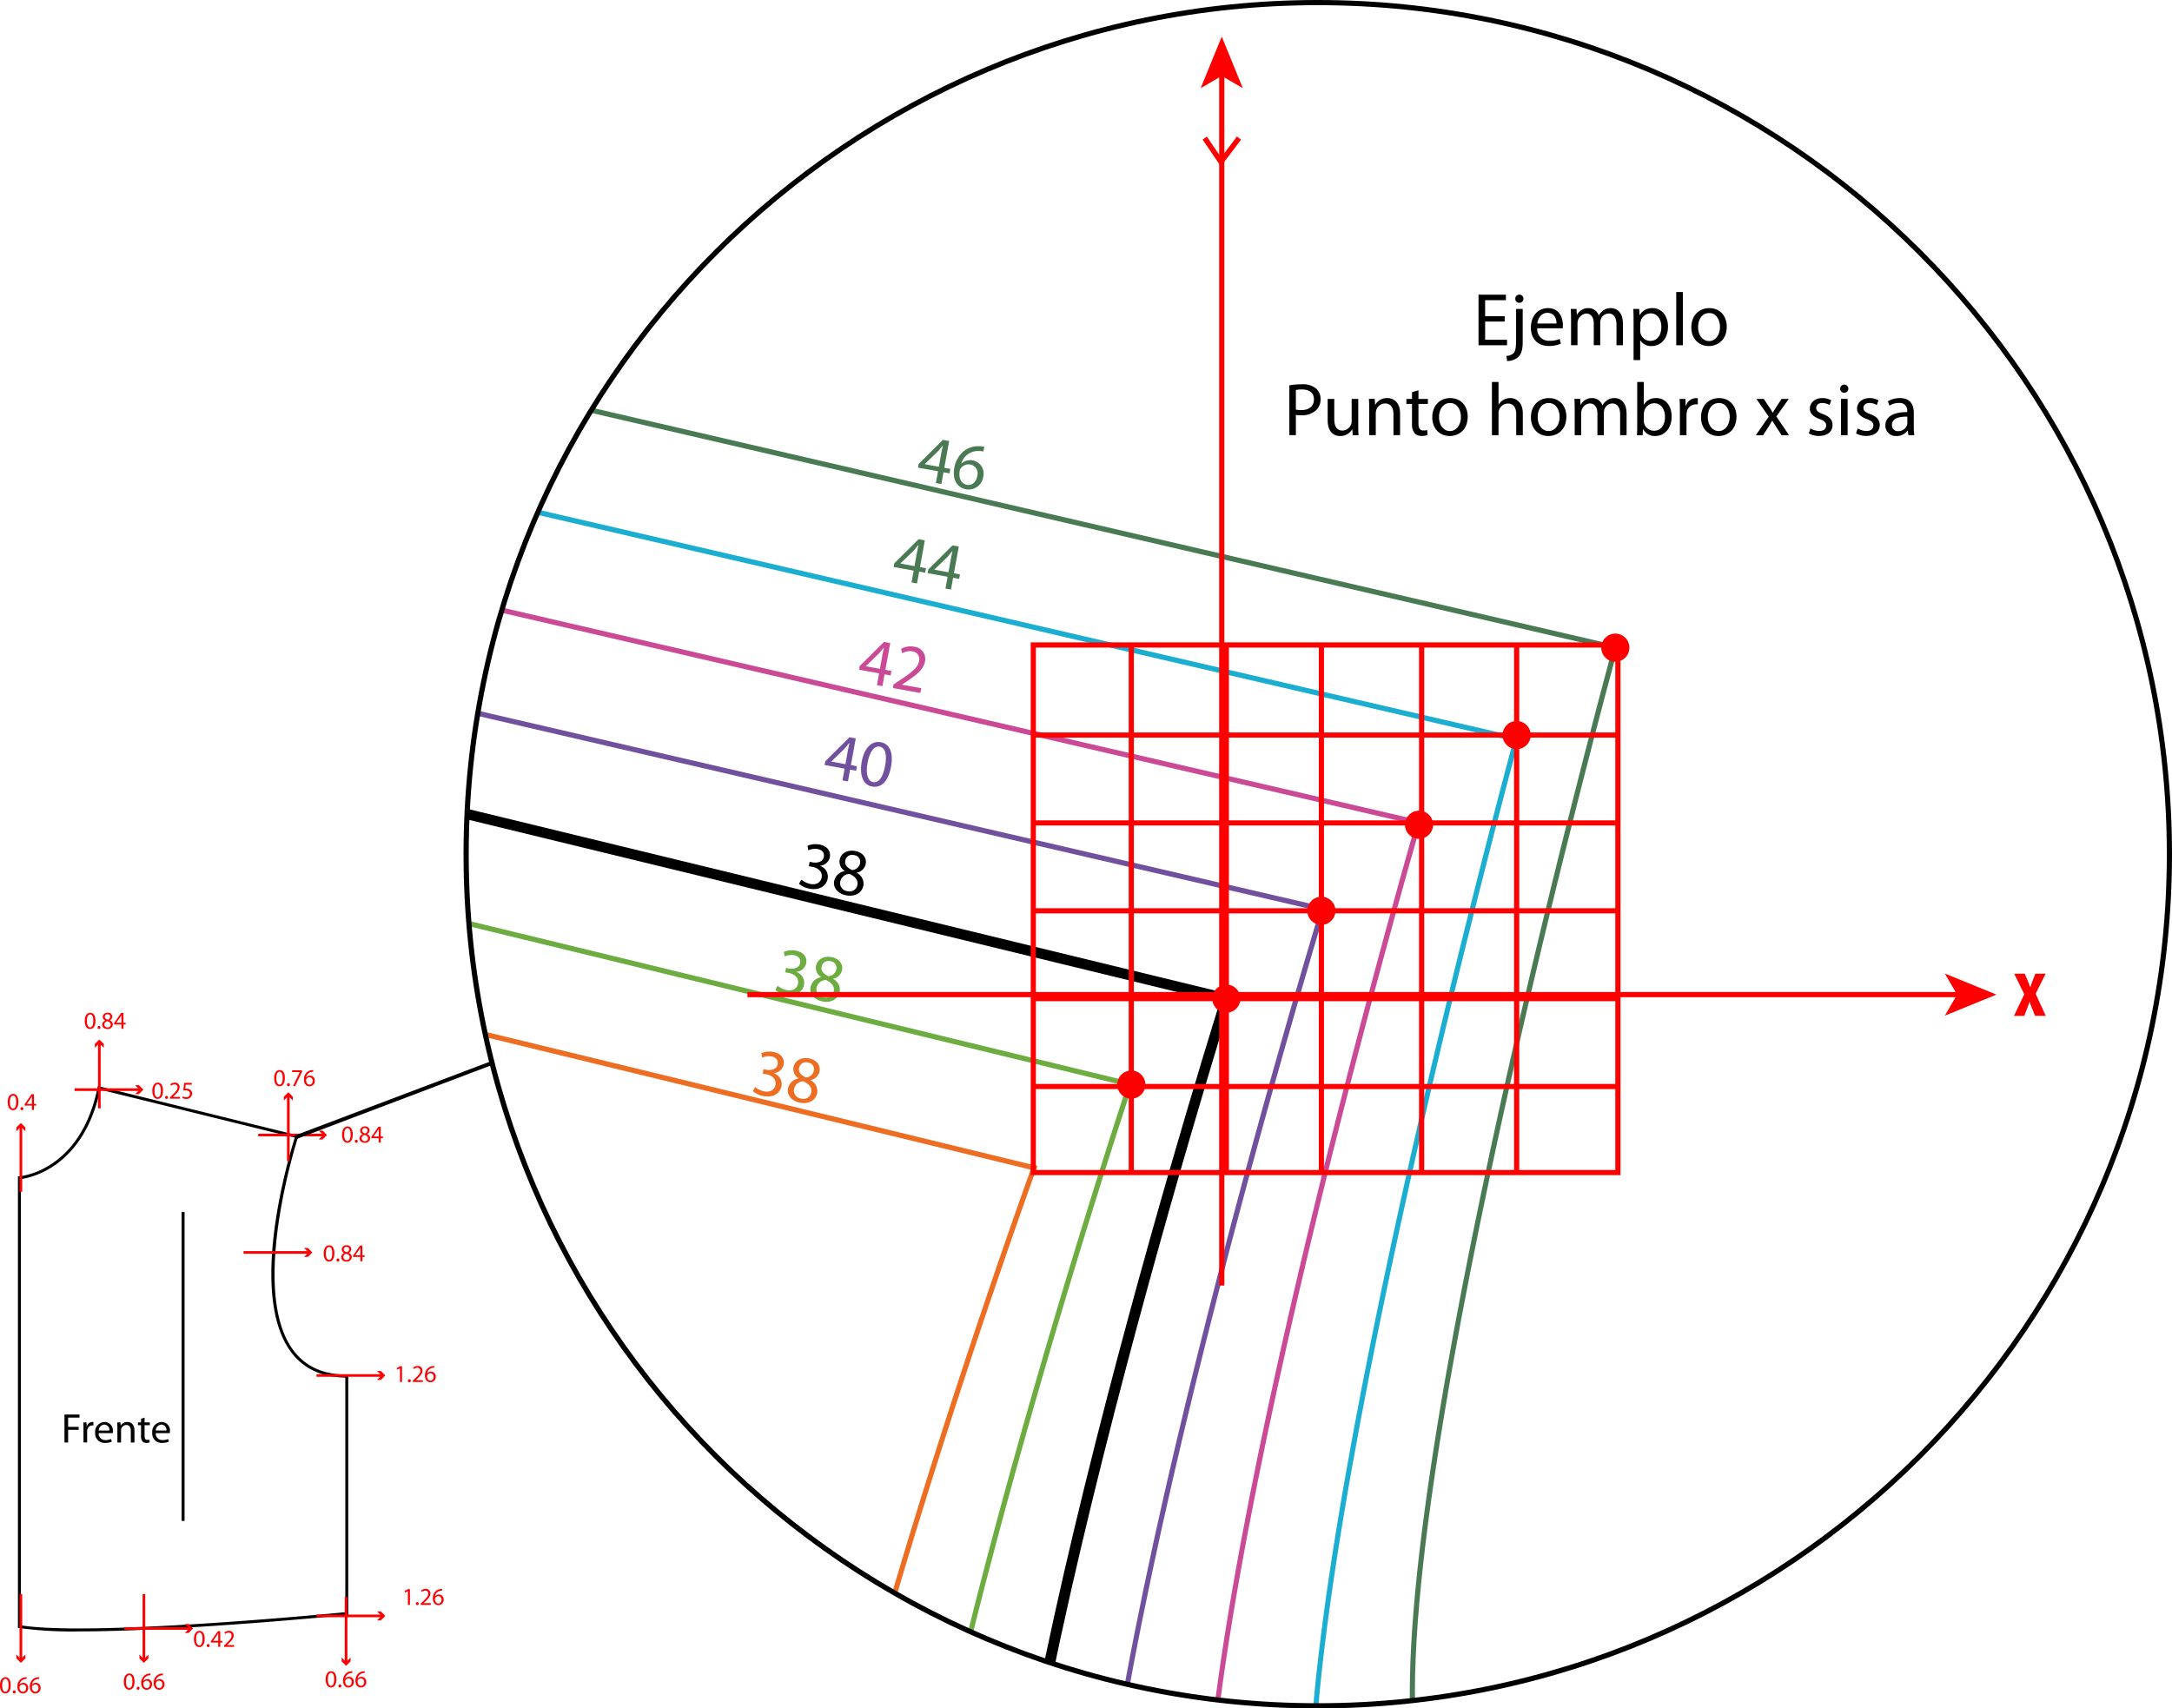 <svg xmlns="http://www.w3.org/2000/svg" xmlns:xlink="http://www.w3.org/1999/xlink" width="610" height="479.817" viewBox="0 0 610 479.817"><defs><clipPath id="a"><circle cx="239.18" cy="239.18" r="239.18" fill="none"/></clipPath></defs><g transform="translate(-648.543 -3377.784)"><g transform="translate(648.543 3377.784)"><g transform="translate(130.912 0.728)"><g clip-path="url(#a)"><g transform="translate(-139.996 111.626)"><g transform="translate(266.904 11.191)"><path d="M830.727,3474.807l.6-3.312-5.616-1.017.191-1.06,6.793-6.738,1.765.319-1.361,7.512,1.692.307-.228,1.264-1.693-.306-.6,3.31Zm.828-4.575.731-4.034q.172-.949.4-1.886l-.057-.01c-.5.638-.891,1.106-1.327,1.6l-3.7,3.573,0,.038Z" transform="translate(-825.711 -3462.681)" fill="#497a53"/><path d="M840.938,3465.378a6.181,6.181,0,0,0-1.244-.129,4.92,4.92,0,0,0-4.978,3.514l.038.008a3.746,3.746,0,0,1,6.131,3.685,4.119,4.119,0,0,1-4.809,3.546c-2.567-.467-3.894-2.781-3.325-5.924a7.637,7.637,0,0,1,3.034-5.076,6.671,6.671,0,0,1,4.19-1.085,8.046,8.046,0,0,1,1.206.124Zm-4.6,9.363c1.394.253,2.554-.745,2.868-2.476a2.5,2.5,0,0,0-1.989-3.222,2.725,2.725,0,0,0-2.631,1.061,1.536,1.536,0,0,0-.3.675c-.343,1.994.319,3.65,2.029,3.958Z" transform="translate(-822.566 -3462.125)" fill="#497a53"/></g><g transform="translate(260.07 39.093)"><path d="M826.033,3493.981l.6-3.311-5.617-1.017.192-1.06,6.793-6.739,1.765.32-1.362,7.512,1.694.307-.23,1.263-1.693-.307-.6,3.311Zm.828-4.574.731-4.036q.172-.947.4-1.886l-.055-.009c-.5.637-.891,1.1-1.327,1.6l-3.7,3.573-.006.038Z" transform="translate(-821.015 -3481.855)" fill="#497a53"/><path d="M832.583,3495.168l.6-3.31-5.616-1.018.192-1.058,6.792-6.741,1.767.321-1.362,7.512,1.693.305-.228,1.265-1.693-.307-.6,3.309Zm.829-4.574.731-4.034q.172-.95.4-1.887l-.055-.01c-.5.64-.891,1.106-1.329,1.6l-3.7,3.574-.007.036Z" transform="translate(-818.032 -3481.315)" fill="#497a53"/></g><g transform="translate(250.355 67.945)"><path d="M819.355,3513.809l.6-3.312-5.616-1.017.191-1.061,6.793-6.738,1.765.32-1.361,7.512,1.692.307-.229,1.262-1.694-.306-.6,3.311Zm.828-4.576.731-4.033q.172-.951.4-1.888l-.057-.009c-.5.636-.891,1.106-1.327,1.6l-3.7,3.573-.006.038Z" transform="translate(-814.339 -3501.681)" fill="#cb4a95"/><path d="M820.862,3514.231l.182-1,1.509-1.016c3.618-2.378,5.315-3.683,5.645-5.505a2.178,2.178,0,0,0-1.952-2.794,4.188,4.188,0,0,0-2.752.56l-.313-1.247a5.457,5.457,0,0,1,3.645-.608,3.451,3.451,0,0,1,3.044,4.181c-.4,2.231-2.35,3.743-5.342,5.735l-1.109.719-.007.041,5.412.979-.246,1.356Z" transform="translate(-811.37 -3501.294)" fill="#cb4a95"/></g><g transform="translate(240.673 94.708)"><path d="M812.7,3532.2l.6-3.311-5.617-1.017.192-1.06,6.793-6.739,1.765.32-1.362,7.512,1.692.307-.229,1.263-1.692-.307-.6,3.311Zm.829-4.574.731-4.035q.172-.948.4-1.886l-.055-.01c-.5.639-.891,1.106-1.327,1.6l-3.7,3.572-.006.037Z" transform="translate(-807.686 -3520.072)" fill="#71519e"/><path d="M817.793,3533.5c-2.362-.429-3.578-2.935-2.891-6.94.739-4.072,2.906-5.963,5.36-5.52,2.528.459,3.587,2.993,2.89,6.842-.744,4.11-2.7,6.1-5.339,5.62Zm.322-1.25c1.656.3,2.809-1.508,3.367-4.594.54-2.975.148-5.06-1.562-5.371-1.487-.27-2.8,1.452-3.347,4.482-.605,3.136.017,5.208,1.524,5.482Z" transform="translate(-804.488 -3519.66)" fill="#71519e"/></g><g transform="translate(233.475 124.74)"><path d="M803.414,3550.66a5.7,5.7,0,0,0,2.541,1.226c2.084.377,2.991-.82,3.158-1.846.288-1.7-1.106-2.7-2.686-2.983l-.91-.165.221-1.228.909.165c1.192.217,2.807-.125,3.068-1.556.175-.968-.282-1.933-1.79-2.208a4.51,4.51,0,0,0-2.561.362l-.23-1.27a5.951,5.951,0,0,1,3.347-.354c2.381.431,3.2,2.04,2.938,3.508a3.08,3.08,0,0,1-2.752,2.459l-.007.036a3.165,3.165,0,0,1,2.138,3.576c-.351,1.934-2.18,3.35-5.061,2.829a6.245,6.245,0,0,1-3-1.389Z" transform="translate(-802.74 -3540.709)"/><path d="M815.423,3542.047c2.343.425,3.27,2.091,2.993,3.617a3.124,3.124,0,0,1-2.521,2.462l-.01.055a3.423,3.423,0,0,1,1.871,3.564c-.385,2.121-2.44,3.19-4.745,2.772-2.529-.46-3.785-2.224-3.465-3.989a3.54,3.54,0,0,1,2.969-2.824l.01-.056a3.032,3.032,0,0,1-1.441-3.065c.346-1.915,2.2-2.924,4.321-2.54Zm-2.16,11.285a2.221,2.221,0,0,0,2.807-1.718c.263-1.449-.626-2.361-2.181-3.123a2.688,2.688,0,0,0-2.628,2.116,2.261,2.261,0,0,0,1.984,2.722Zm1.854-10.131a1.952,1.952,0,0,0-2.451,1.554c-.237,1.2.575,2.024,1.9,2.648a2.419,2.419,0,0,0,2.238-1.859,1.9,1.9,0,0,0-1.669-2.339Z" transform="translate(-799.664 -3540.138)"/></g><g transform="translate(226.831 154.542)"><path d="M798.848,3571.137a5.719,5.719,0,0,0,2.541,1.228c2.084.377,2.99-.821,3.158-1.848.29-1.7-1.1-2.7-2.685-2.982l-.91-.166.221-1.227.91.165c1.19.215,2.807-.125,3.066-1.556.176-.968-.282-1.934-1.788-2.207a4.53,4.53,0,0,0-2.563.36l-.229-1.269a5.954,5.954,0,0,1,3.347-.354c2.381.431,3.2,2.039,2.937,3.509a3.077,3.077,0,0,1-2.75,2.458l-.007.038a3.166,3.166,0,0,1,2.138,3.576c-.352,1.934-2.18,3.35-5.063,2.828a6.239,6.239,0,0,1-3-1.389Z" transform="translate(-798.174 -3561.188)" fill="#6cac40"/><path d="M810.858,3562.526c2.343.425,3.27,2.09,2.992,3.615a3.126,3.126,0,0,1-2.519,2.464l-.01.055a3.419,3.419,0,0,1,1.87,3.564c-.386,2.12-2.44,3.188-4.745,2.771-2.529-.459-3.784-2.223-3.465-3.989a3.542,3.542,0,0,1,2.97-2.822l.009-.056a3.036,3.036,0,0,1-1.441-3.066c.346-1.914,2.2-2.924,4.322-2.538Zm-2.161,11.285a2.223,2.223,0,0,0,2.809-1.72c.263-1.45-.627-2.361-2.181-3.122a2.689,2.689,0,0,0-2.63,2.116,2.264,2.264,0,0,0,1.985,2.723Zm1.855-10.131a1.952,1.952,0,0,0-2.451,1.553c-.237,1.2.575,2.025,1.9,2.649a2.424,2.424,0,0,0,2.238-1.861,1.9,1.9,0,0,0-1.671-2.337Z" transform="translate(-795.098 -3560.618)" fill="#6cac40"/></g><g transform="translate(220.505 182.99)"><path d="M794.5,3590.686a5.721,5.721,0,0,0,2.541,1.229c2.082.377,2.989-.822,3.158-1.849.288-1.7-1.106-2.7-2.686-2.981l-.909-.166.221-1.229.91.166c1.192.216,2.807-.125,3.068-1.557.175-.968-.284-1.933-1.79-2.207a4.514,4.514,0,0,0-2.561.361l-.23-1.269a5.943,5.943,0,0,1,3.347-.354c2.381.43,3.2,2.039,2.938,3.508a3.08,3.08,0,0,1-2.752,2.458l-.007.038a3.167,3.167,0,0,1,2.138,3.576c-.351,1.934-2.18,3.349-5.063,2.827a6.234,6.234,0,0,1-2.995-1.388Z" transform="translate(-793.827 -3580.737)" fill="#ed6e23"/><path d="M806.51,3582.075c2.343.425,3.27,2.09,2.993,3.615a3.123,3.123,0,0,1-2.52,2.462l-.01.057a3.42,3.42,0,0,1,1.87,3.563c-.384,2.121-2.439,3.189-4.744,2.771-2.531-.458-3.785-2.222-3.465-3.989a3.539,3.539,0,0,1,2.969-2.823l.01-.057a3.033,3.033,0,0,1-1.442-3.064c.348-1.915,2.2-2.924,4.322-2.538Zm-2.16,11.285a2.223,2.223,0,0,0,2.807-1.72c.263-1.45-.626-2.36-2.181-3.123a2.689,2.689,0,0,0-2.628,2.117,2.262,2.262,0,0,0,1.983,2.723Zm1.854-10.131a1.951,1.951,0,0,0-2.45,1.552c-.237,1.205.575,2.026,1.9,2.649a2.42,2.42,0,0,0,2.238-1.86,1.9,1.9,0,0,0-1.669-2.337Z" transform="translate(-790.751 -3580.166)" fill="#ed6e23"/></g><path d="M997.375,3840.039c-13.6-61.525,50.833-299.882,54.944-314.961L756.152,3456.41l.33-1.419L1054.122,3524l-.2.73c-.691,2.513-69.024,252.119-55.125,314.99Z" transform="translate(-590.473 -3454.991)" fill="#497a53"/><path d="M977.632,3861.611c-13.6-61.54,51.473-303.676,55.591-318.878l-296.168-68.668.33-1.419,297.638,69.012-.2.729c-.7,2.554-69.671,256.037-55.772,318.91Z" transform="translate(-599.166 -3446.954)" fill="#1caed0"/><path d="M956.59,3868.95c-13.595-61.5,53.41-295.094,57.748-310.094L718.183,3490.19l.33-1.419,297.651,69.014-.217.739c-.719,2.463-71.833,247.243-57.936,310.111Z" transform="translate(-607.757 -3439.613)" fill="#cb4a95"/><path d="M934.177,3887.166c-13.595-61.5,57.062-296.5,61.643-311.621l-296.145-68.662.33-1.417,297.661,69.014-.227.745c-.76,2.479-75.738,248.764-61.841,311.625Z" transform="translate(-616.182 -3432.013)" fill="#71519e"/><path d="M916.609,3895.99c-13.6-61.5,53.611-279.187,60.5-301.218l-297.817-72.4.687-2.827,300.839,73.129-.467,1.483c-.75,2.378-74.754,238.529-60.9,301.2Z" transform="translate(-625.463 -3425.602)"/><path d="M894.79,3910.339c-13.585-61.453,59.7-285.005,64.586-299.789l-298.559-72.576.343-1.414,300.1,72.949-.25.751c-.789,2.362-78.689,236.911-64.794,299.763Z" transform="translate(-633.872 -3417.858)" fill="#6cac40"/><path d="M871.211,3919.828c-13.576-61.412,64.314-278.466,69.63-293.156L642.3,3554.1l.345-1.416,300.119,72.955-.279.766c-.84,2.295-83.745,230.265-69.852,293.106Z" transform="translate(-642.301 -3410.517)" fill="#ed6e23"/><g transform="translate(298.555 65.593)"><g transform="translate(0 2.468)"><path d="M1013.1,3651.4H847.461V3501.761H1013.1Zm-164.188-1.455h162.732V3503.216H848.916Z" transform="translate(-847.461 -3501.761)" fill="red"/><g transform="translate(27.522 0.727)"><rect width="1.455" height="148.18" fill="red"/><rect width="1.455" height="148.18" transform="translate(26.693)" fill="red"/><rect width="1.455" height="148.18" transform="translate(53.387)" fill="red"/><rect width="1.455" height="148.18" transform="translate(81.535)" fill="red"/><rect width="1.455" height="148.18" transform="translate(108.228)" fill="red"/></g><g transform="translate(0.682 25.308)"><rect width="164.233" height="1.455" fill="red"/><rect width="164.233" height="1.455" transform="translate(0 24.675)" fill="red"/><rect width="164.233" height="1.455" transform="translate(0 49.351)" fill="red"/><rect width="164.233" height="1.455" transform="translate(0 74.026)" fill="red"/><rect width="164.233" height="1.455" transform="translate(0 98.703)" fill="red"/></g></g><circle cx="3.954" cy="3.954" r="3.954" transform="translate(24.296 122.714)" fill="red"/><circle cx="3.954" cy="3.954" r="3.954" transform="translate(50.989 98.576)" fill="red"/><circle cx="3.954" cy="3.954" r="3.954" transform="translate(77.682 73.9)" fill="red"/><circle cx="3.954" cy="3.954" r="3.954" transform="translate(105.103 49.731)" fill="red"/><circle cx="3.954" cy="3.954" r="3.954" transform="translate(132.524 24.549)" fill="red"/><circle cx="3.954" cy="3.954" r="3.954" transform="translate(160.237)" fill="red"/></g></g></g></g><path d="M977.911,3857.6C845.626,3857.6,738,3749.978,738,3617.692s107.623-239.908,239.908-239.908,239.908,107.623,239.908,239.908S1110.2,3857.6,977.911,3857.6Zm0-478.362c-131.484,0-238.452,106.97-238.452,238.453s106.968,238.454,238.452,238.454,238.452-106.969,238.452-238.454S1109.4,3379.239,977.911,3379.239Z" transform="translate(-607.818 -3377.784)"/><g transform="translate(0 284.432)"><path d="M669.174,3740.559a110.1,110.1,0,0,1-16.827-.948l-.345-.058v-126.8l.391-.023c.172-.01,17.093-1.253,21.975-24.919l.089-.423,56.365,13.9-.14.426c-.14.425-13.772,42.711-1.461,59.695,3.382,4.665,8.475,7.031,15.137,7.031h.416v67.483l-.374.038C743.824,3736.011,697.688,3740.559,669.174,3740.559Zm-16.341-1.709c19.64,3.159,85.515-3.142,91.112-3.686v-65.9c-6.742-.1-11.92-2.576-15.4-7.371-12.031-16.6-.3-55.252,1.208-60.015L675.095,3588.4c-4.7,21.9-19.641,24.778-22.262,25.117Z" transform="translate(-646.968 -3566.799)"/><rect width="0.831" height="86.737" transform="translate(51.005 55.983)"/><g transform="translate(18.106 112.855)"><path d="M660.985,3650.79h4.225v.85h-3.2v2.606h2.957v.839h-2.957v3.549h-1.023Z" transform="translate(-660.985 -3650.79)"/><path d="M664.671,3654.108c0-.664-.012-1.234-.048-1.758h.9l.045,1.106h.035a1.7,1.7,0,0,1,1.572-1.234,2.052,2.052,0,0,1,.279.023v.966a2.877,2.877,0,0,0-.349-.023,1.438,1.438,0,0,0-1.374,1.3,3.156,3.156,0,0,0-.035.476v3.015h-1.023Z" transform="translate(-659.329 -3650.138)"/><path d="M667.9,3655.354a1.793,1.793,0,0,0,1.921,1.943,3.663,3.663,0,0,0,1.56-.291l.186.733a4.587,4.587,0,0,1-1.886.361,2.628,2.628,0,0,1-2.771-2.841,2.743,2.743,0,0,1,2.654-3.037,2.377,2.377,0,0,1,2.317,2.653,2.522,2.522,0,0,1-.035.479Zm2.992-.733a1.456,1.456,0,0,0-1.409-1.665,1.688,1.688,0,0,0-1.572,1.665Z" transform="translate(-658.287 -3650.138)"/><path d="M671.213,3653.875c0-.594-.012-1.06-.048-1.525h.909l.057.919h.023a2.091,2.091,0,0,1,1.863-1.048c.781,0,1.991.466,1.991,2.4v3.363h-1.024v-3.247c0-.908-.336-1.676-1.3-1.676a1.5,1.5,0,0,0-1.444,1.523v3.4h-1.024Z" transform="translate(-656.351 -3650.138)"/><path d="M677.038,3651.382v1.351H678.5v.78h-1.467v3.025c0,.7.2,1.094.768,1.094a1.919,1.919,0,0,0,.594-.07l.047.78a2.808,2.808,0,0,1-.908.14,1.462,1.462,0,0,1-1.106-.431,2.209,2.209,0,0,1-.394-1.479v-3.061h-.873v-.78h.873V3651.7Z" transform="translate(-654.53 -3650.52)"/><path d="M678.914,3655.354a1.793,1.793,0,0,0,1.921,1.943,3.663,3.663,0,0,0,1.56-.291l.186.733a4.587,4.587,0,0,1-1.886.361,2.628,2.628,0,0,1-2.771-2.841,2.743,2.743,0,0,1,2.654-3.037,2.377,2.377,0,0,1,2.317,2.653,2.5,2.5,0,0,1-.036.479Zm2.992-.733a1.456,1.456,0,0,0-1.409-1.665,1.688,1.688,0,0,0-1.572,1.665Z" transform="translate(-653.274 -3650.138)"/></g><g transform="translate(4.609 30.964)"><rect width="0.741" height="18.475" transform="translate(0.886 0.847)" fill="red"/><path d="M654.222,3596.839l-1.256-1.256-1.256,1.256v-1.066l1.256-1.256,1.256,1.256Z" transform="translate(-651.71 -3594.517)" fill="red"/></g><g transform="translate(26.645 7.521)"><rect width="0.741" height="18.475" transform="translate(0.885 0.847)" fill="red"/><path d="M669.364,3580.729l-1.256-1.256-1.256,1.256v-1.066l1.256-1.256,1.256,1.256Z" transform="translate(-666.853 -3578.407)" fill="red"/></g><g transform="translate(79.715 22.334)"><rect width="0.741" height="18.475" transform="translate(0.885 0.847)" fill="red"/><path d="M705.833,3590.908l-1.256-1.256-1.256,1.256v-1.066l1.256-1.256,1.256,1.256Z" transform="translate(-703.321 -3588.586)" fill="red"/></g><g transform="translate(95.945 164.099)"><rect width="0.741" height="18.475" transform="translate(0.885)" fill="red"/><g transform="translate(0 17)"><path d="M714.474,3697.687l1.256,1.256,1.256-1.256v1.065l-1.256,1.256-1.256-1.256Z" transform="translate(-714.474 -3697.687)" fill="red"/></g></g><g transform="translate(39.155 163.273)"><rect width="0.741" height="18.475" transform="translate(0.885)" fill="red"/><g transform="translate(0 17)"><path d="M675.45,3697.118l1.256,1.256,1.256-1.256v1.066l-1.256,1.256-1.256-1.256Z" transform="translate(-675.45 -3697.118)" fill="red"/></g></g><g transform="translate(4.609 163.273)"><rect width="0.741" height="18.475" transform="translate(0.886)" fill="red"/><g transform="translate(0 17)"><path d="M651.71,3697.118l1.256,1.256,1.256-1.256v1.066l-1.256,1.256-1.256-1.256Z" transform="translate(-651.71 -3697.118)" fill="red"/></g></g><g transform="translate(20.944 20.345)"><rect width="18.475" height="0.741" transform="translate(0 0.886)" fill="red"/><g transform="translate(17)"><path d="M674.617,3589.731l1.256-1.256-1.256-1.256h1.066l1.256,1.256-1.256,1.256Z" transform="translate(-674.617 -3587.22)" fill="red"/></g></g><g transform="translate(72.518 33.09)"><rect width="18.475" height="0.741" transform="translate(0 0.886)" fill="red"/><g transform="translate(17)"><path d="M710.058,3598.489l1.256-1.256-1.256-1.256h1.066l1.256,1.256-1.256,1.256Z" transform="translate(-710.058 -3595.978)" fill="red"/></g></g><g transform="translate(68.396 66.066)"><rect width="18.475" height="0.741" transform="translate(0 0.885)" fill="red"/><g transform="translate(17)"><path d="M707.225,3621.149l1.256-1.255-1.256-1.256h1.066l1.256,1.256-1.256,1.255Z" transform="translate(-707.225 -3618.638)" fill="red"/></g></g><g transform="translate(88.893 100.62)"><rect width="18.475" height="0.741" transform="translate(0 0.886)" fill="red"/><g transform="translate(17)"><path d="M721.31,3644.894l1.256-1.256-1.256-1.255h1.066l1.256,1.255-1.256,1.256Z" transform="translate(-721.31 -3642.383)" fill="red"/></g></g><g transform="translate(88.893 168.149)"><rect width="18.475" height="0.741" transform="translate(0 0.885)" fill="red"/><g transform="translate(17)"><path d="M721.31,3691.3l1.256-1.255-1.256-1.256h1.066l1.256,1.256-1.256,1.255Z" transform="translate(-721.31 -3688.787)" fill="red"/></g></g><g transform="translate(34.905 171.678)"><rect width="18.475" height="0.741" transform="translate(0 0.885)" fill="red"/><g transform="translate(17)"><path d="M684.211,3693.723l1.256-1.256-1.256-1.255h1.066l1.256,1.255-1.256,1.256Z" transform="translate(-684.211 -3691.212)" fill="red"/></g></g><g transform="translate(2.157 22.799)"><path d="M651.495,3593.479c-.864,0-1.457-.811-1.47-2.273,0-1.49.646-2.3,1.544-2.3.926,0,1.463.831,1.463,2.24,0,1.5-.565,2.334-1.53,2.334Zm.033-.463c.607,0,.9-.716.9-1.843,0-1.089-.271-1.8-.9-1.8-.544,0-.9.7-.9,1.8-.013,1.148.34,1.843.892,1.843Z" transform="translate(-650.025 -3588.906)" fill="red"/><path d="M652.894,3592.317a.4.4,0,0,1-.4-.429.406.406,0,0,1,.409-.429.4.4,0,0,1,.4.429.4.4,0,0,1-.409.429Z" transform="translate(-648.899 -3587.744)" fill="red"/><path d="M655.348,3593.38v-1.21h-2.055v-.389l1.973-2.823h.648v2.749h.619v.463h-.619v1.21Zm0-1.673v-1.476c0-.231.007-.463.02-.694h-.02c-.135.259-.245.448-.367.652l-1.083,1.5v.013Z" transform="translate(-648.537 -3588.882)" fill="red"/></g><g transform="translate(23.799)"><path d="M666.365,3577.812c-.863,0-1.455-.81-1.468-2.271,0-1.491.646-2.3,1.544-2.3.925,0,1.463.831,1.463,2.238,0,1.5-.565,2.334-1.531,2.334Zm.035-.463c.605,0,.9-.714.9-1.844,0-1.088-.272-1.8-.9-1.8-.544,0-.9.694-.9,1.8-.015,1.149.339,1.844.891,1.844Z" transform="translate(-664.897 -3573.239)" fill="red"/><path d="M667.764,3576.649a.4.4,0,0,1-.394-.428.406.406,0,0,1,.409-.429.4.4,0,0,1,.4.429.4.4,0,0,1-.407.428Z" transform="translate(-663.771 -3572.077)" fill="red"/><path d="M669.8,3573.239a1.146,1.146,0,0,1,1.294,1.088,1.125,1.125,0,0,1-.735,1.035v.02a1.233,1.233,0,0,1,.891,1.144,1.357,1.357,0,0,1-1.5,1.285c-.925,0-1.483-.544-1.483-1.19a1.275,1.275,0,0,1,.87-1.19v-.021a1.093,1.093,0,0,1-.707-.994,1.239,1.239,0,0,1,1.366-1.177Zm-.041,4.137a.8.8,0,0,0,.885-.791c0-.529-.374-.794-.974-.965a.967.967,0,0,0-.794.918.813.813,0,0,0,.877.837Zm.007-3.708a.7.7,0,0,0-.768.707c-.007.442.333.681.843.816a.872.872,0,0,0,.674-.8.685.685,0,0,0-.742-.72Z" transform="translate(-663.362 -3573.239)" fill="red"/><path d="M672.619,3577.713V3576.5h-2.056v-.389l1.973-2.823h.648v2.749h.619v.463h-.619v1.211Zm0-1.674v-1.477c0-.231.006-.463.019-.694h-.019c-.137.259-.246.45-.368.653l-1.083,1.5v.015Z" transform="translate(-662.318 -3573.215)" fill="red"/></g><g transform="translate(96.061 31.945)"><path d="M716.022,3599.763c-.863,0-1.455-.809-1.468-2.271,0-1.49.646-2.3,1.544-2.3.926,0,1.463.831,1.463,2.24,0,1.5-.565,2.333-1.531,2.333Zm.035-.461c.605,0,.9-.715.9-1.844,0-1.089-.272-1.8-.9-1.8-.544,0-.9.694-.9,1.8-.013,1.148.34,1.844.891,1.844Z" transform="translate(-714.554 -3595.191)" fill="red"/><path d="M717.423,3598.6a.4.4,0,0,1-.4-.428.406.406,0,0,1,.409-.429.4.4,0,0,1,.4.429.4.4,0,0,1-.407.428Z" transform="translate(-713.428 -3594.029)" fill="red"/><path d="M719.463,3595.191a1.145,1.145,0,0,1,1.292,1.088,1.124,1.124,0,0,1-.735,1.035v.021a1.232,1.232,0,0,1,.891,1.144,1.357,1.357,0,0,1-1.5,1.285c-.926,0-1.483-.544-1.483-1.19a1.274,1.274,0,0,1,.87-1.19v-.021a1.093,1.093,0,0,1-.707-.993,1.24,1.24,0,0,1,1.368-1.179Zm-.042,4.137a.8.8,0,0,0,.885-.789c0-.531-.374-.8-.972-.966a.966.966,0,0,0-.8.918.814.814,0,0,0,.877.836Zm.007-3.708a.7.7,0,0,0-.768.707c-.007.442.333.681.843.816a.87.87,0,0,0,.674-.8.685.685,0,0,0-.741-.721Z" transform="translate(-713.019 -3595.191)" fill="red"/><path d="M722.276,3599.665v-1.21h-2.055v-.387l1.973-2.825h.646v2.749h.618v.463h-.618v1.21Zm0-1.673v-1.477c0-.231.006-.462.02-.694h-.02c-.137.259-.246.45-.368.654l-1.081,1.5v.015Z" transform="translate(-711.974 -3595.167)" fill="red"/></g><g transform="translate(90.91 65.308)"><path d="M712.482,3622.689c-.863,0-1.455-.809-1.468-2.271,0-1.49.645-2.3,1.544-2.3.924,0,1.463.831,1.463,2.238,0,1.5-.565,2.334-1.531,2.334Zm.034-.463c.607,0,.9-.714.9-1.844,0-1.088-.272-1.8-.9-1.8-.543,0-.9.694-.9,1.8-.015,1.15.339,1.844.891,1.844Z" transform="translate(-711.014 -3618.117)" fill="red"/><path d="M713.881,3621.527a.4.4,0,0,1-.394-.429.406.406,0,0,1,.409-.428.4.4,0,0,1,.4.428.4.4,0,0,1-.407.429Z" transform="translate(-709.888 -3616.955)" fill="red"/><path d="M715.922,3618.117a1.144,1.144,0,0,1,1.292,1.088,1.123,1.123,0,0,1-.735,1.035v.021a1.232,1.232,0,0,1,.892,1.142,1.359,1.359,0,0,1-1.5,1.287c-.926,0-1.483-.544-1.483-1.19a1.276,1.276,0,0,1,.87-1.192v-.019a1.092,1.092,0,0,1-.707-.994,1.238,1.238,0,0,1,1.366-1.177Zm-.041,4.136a.8.8,0,0,0,.885-.789c0-.53-.374-.8-.974-.965a.966.966,0,0,0-.795.917.812.812,0,0,0,.876.837Zm.007-3.707a.7.7,0,0,0-.768.707c-.007.442.333.68.843.816a.871.871,0,0,0,.674-.8.685.685,0,0,0-.742-.72Z" transform="translate(-709.479 -3618.117)" fill="red"/><path d="M718.735,3622.591v-1.212H716.68v-.387l1.973-2.823h.648v2.747h.618v.463H719.3v1.212Zm0-1.675v-1.475c0-.231.007-.463.02-.694h-.02c-.135.259-.244.448-.367.653l-1.083,1.5v.013Z" transform="translate(-708.435 -3618.093)" fill="red"/></g><g transform="translate(111.434 99.212)"><path d="M726.016,3642.023H726l-.768.415-.115-.456.966-.517h.509v4.422h-.578Z" transform="translate(-725.118 -3641.392)" fill="red"/><path d="M727.669,3644.824a.4.4,0,0,1-.4-.428.407.407,0,0,1,.409-.429.429.429,0,0,1-.007.857Z" transform="translate(-724.137 -3640.253)" fill="red"/><path d="M728.208,3645.912v-.367l.47-.456c1.129-1.075,1.647-1.647,1.647-2.313a.785.785,0,0,0-.872-.864,1.5,1.5,0,0,0-.939.374l-.191-.422a1.96,1.96,0,0,1,1.251-.448,1.242,1.242,0,0,1,1.348,1.285c0,.816-.592,1.476-1.525,2.375l-.346.326v.013h1.98v.5Z" transform="translate(-723.711 -3641.415)" fill="red"/><path d="M733.155,3641.909a2.221,2.221,0,0,0-.45.035,1.769,1.769,0,0,0-1.538,1.564h.015a1.348,1.348,0,0,1,2.408.911,1.482,1.482,0,0,1-1.477,1.564c-.939,0-1.557-.733-1.557-1.883a2.75,2.75,0,0,1,.748-1.994,2.389,2.389,0,0,1,1.414-.653,2.807,2.807,0,0,1,.437-.034Zm-1.027,3.613c.509,0,.857-.429.857-1.062a.9.9,0,0,0-.912-1.014.981.981,0,0,0-.863.544.558.558,0,0,0-.063.259c.007.728.348,1.273.974,1.273Z" transform="translate(-722.642 -3641.413)" fill="red"/></g><g transform="translate(113.656 161.814)"><path d="M727.543,3685.042h-.015l-.768.417-.115-.456.966-.518h.509v4.422h-.578Z" transform="translate(-726.645 -3684.411)" fill="red"/><path d="M729.2,3687.843a.4.4,0,0,1-.4-.428.407.407,0,0,1,.409-.429.429.429,0,0,1-.007.857Z" transform="translate(-725.664 -3683.272)" fill="red"/><path d="M729.735,3688.93v-.367l.47-.456c1.129-1.075,1.646-1.647,1.646-2.314a.784.784,0,0,0-.87-.864,1.5,1.5,0,0,0-.939.374l-.191-.422a1.96,1.96,0,0,1,1.251-.448,1.24,1.24,0,0,1,1.346,1.285c0,.816-.591,1.478-1.524,2.375l-.346.328v.013h1.981v.5Z" transform="translate(-725.238 -3684.434)" fill="red"/><path d="M734.68,3684.928a2.348,2.348,0,0,0-.448.034,1.771,1.771,0,0,0-1.538,1.566h.015a1.349,1.349,0,0,1,2.408.911A1.482,1.482,0,0,1,733.64,3689c-.939,0-1.557-.733-1.557-1.883a2.751,2.751,0,0,1,.748-1.994,2.411,2.411,0,0,1,1.414-.653,2.851,2.851,0,0,1,.435-.033Zm-1.026,3.614c.509,0,.857-.43.857-1.062a.9.9,0,0,0-.912-1.013.983.983,0,0,0-.864.542.572.572,0,0,0-.061.259c.007.728.348,1.273.974,1.273Z" transform="translate(-724.169 -3684.432)" fill="red"/></g><g transform="translate(91.457 184.935)"><path d="M712.858,3704.895c-.863,0-1.455-.81-1.468-2.272,0-1.49.646-2.3,1.544-2.3.926,0,1.463.831,1.463,2.238,0,1.5-.565,2.334-1.531,2.334Zm.035-.463c.605,0,.9-.715.9-1.844,0-1.088-.272-1.8-.9-1.8-.544,0-.9.694-.9,1.8-.015,1.15.339,1.844.891,1.844Z" transform="translate(-711.39 -3700.322)" fill="red"/><path d="M714.257,3703.732a.4.4,0,0,1-.394-.43.406.406,0,0,1,.409-.428.4.4,0,0,1,.4.428.4.4,0,0,1-.408.43Z" transform="translate(-710.264 -3699.16)" fill="red"/><path d="M717.346,3700.816a2.221,2.221,0,0,0-.45.035,1.771,1.771,0,0,0-1.538,1.564h.015a1.349,1.349,0,0,1,2.408.912,1.482,1.482,0,0,1-1.477,1.565c-.939,0-1.557-.735-1.557-1.885a2.752,2.752,0,0,1,.748-1.994,2.406,2.406,0,0,1,1.414-.653,2.807,2.807,0,0,1,.437-.034Zm-1.027,3.613c.509,0,.857-.429.857-1.062a.9.9,0,0,0-.912-1.013.983.983,0,0,0-.863.544.55.55,0,0,0-.062.259c.007.728.348,1.272.974,1.272Z" transform="translate(-709.862 -3700.32)" fill="red"/><path d="M719.744,3700.816a2.208,2.208,0,0,0-.448.035,1.771,1.771,0,0,0-1.538,1.564h.015a1.349,1.349,0,0,1,2.408.912,1.483,1.483,0,0,1-1.477,1.565c-.939,0-1.557-.735-1.557-1.885a2.752,2.752,0,0,1,.748-1.994,2.406,2.406,0,0,1,1.415-.653,2.8,2.8,0,0,1,.435-.034Zm-1.026,3.613c.509,0,.857-.429.857-1.062a.9.9,0,0,0-.912-1.013.986.986,0,0,0-.864.544.569.569,0,0,0-.061.259c.007.728.348,1.272.974,1.272Z" transform="translate(-708.77 -3700.32)" fill="red"/></g><g transform="translate(34.779 185.579)"><path d="M673.912,3705.337c-.863,0-1.457-.811-1.47-2.273,0-1.49.648-2.3,1.545-2.3.924,0,1.462.83,1.462,2.238,0,1.5-.566,2.334-1.531,2.334Zm.033-.463c.607,0,.9-.715.9-1.844,0-1.089-.271-1.8-.9-1.8-.544,0-.9.694-.9,1.8-.015,1.149.339,1.844.891,1.844Z" transform="translate(-672.442 -3700.765)" fill="red"/><path d="M675.31,3704.175a.4.4,0,0,1-.394-.429.406.406,0,0,1,.409-.428.4.4,0,0,1,.4.428.4.4,0,0,1-.407.429Z" transform="translate(-671.316 -3699.603)" fill="red"/><path d="M678.4,3701.259a2.308,2.308,0,0,0-.451.035,1.771,1.771,0,0,0-1.537,1.564h.015a1.349,1.349,0,0,1,2.408.911,1.483,1.483,0,0,1-1.477,1.566c-.939,0-1.559-.735-1.559-1.885a2.75,2.75,0,0,1,.749-1.994,2.406,2.406,0,0,1,1.414-.653,2.8,2.8,0,0,1,.437-.034Zm-1.027,3.613c.509,0,.856-.43.856-1.062a.9.9,0,0,0-.911-1.013.983.983,0,0,0-.863.544.546.546,0,0,0-.063.259c.007.728.346,1.272.974,1.272Z" transform="translate(-670.914 -3700.762)" fill="red"/><path d="M680.8,3701.259a2.294,2.294,0,0,0-.45.035,1.774,1.774,0,0,0-1.538,1.564h.015a1.35,1.35,0,0,1,2.41.911,1.483,1.483,0,0,1-1.477,1.566c-.94,0-1.558-.735-1.558-1.885a2.75,2.75,0,0,1,.749-1.994,2.4,2.4,0,0,1,1.414-.653,2.789,2.789,0,0,1,.435-.034Zm-1.026,3.613c.508,0,.856-.43.856-1.062a.9.9,0,0,0-.911-1.013.985.985,0,0,0-.865.544.547.547,0,0,0-.061.259c.007.728.346,1.272.974,1.272Z" transform="translate(-669.822 -3700.762)" fill="red"/></g><g transform="translate(54.472 173.6)"><path d="M687.443,3697.105c-.863,0-1.455-.811-1.468-2.273,0-1.49.646-2.3,1.544-2.3.925,0,1.462.83,1.462,2.238,0,1.5-.565,2.334-1.531,2.334Zm.035-.463c.605,0,.9-.715.9-1.844,0-1.088-.272-1.8-.9-1.8-.544,0-.9.694-.9,1.8-.015,1.149.339,1.844.891,1.844Z" transform="translate(-685.975 -3692.533)" fill="red"/><path d="M688.842,3695.943a.4.4,0,0,1-.394-.43.406.406,0,0,1,.409-.428.4.4,0,0,1,.4.428.4.4,0,0,1-.408.43Z" transform="translate(-684.849 -3691.371)" fill="red"/><path d="M691.3,3697.006V3695.8h-2.055v-.387l1.973-2.823h.646v2.748h.619v.463h-.619v1.211Zm0-1.674v-1.476c0-.231.006-.462.02-.694h-.02c-.137.259-.246.449-.368.652l-1.081,1.5v.013Z" transform="translate(-684.487 -3692.509)" fill="red"/><path d="M691.782,3697.03v-.367l.469-.456c1.131-1.075,1.647-1.646,1.647-2.314a.784.784,0,0,0-.872-.864,1.508,1.508,0,0,0-.939.374l-.191-.422a1.972,1.972,0,0,1,1.251-.449,1.243,1.243,0,0,1,1.348,1.287c0,.816-.592,1.476-1.524,2.374l-.346.327v.013h1.979v.5Z" transform="translate(-683.331 -3692.533)" fill="red"/></g><g transform="translate(0 186.61)"><path d="M650.013,3706.044c-.864,0-1.457-.808-1.47-2.271,0-1.49.646-2.3,1.544-2.3.925,0,1.463.831,1.463,2.238,0,1.5-.565,2.333-1.529,2.333Zm.034-.461c.605,0,.9-.715.9-1.844,0-1.088-.272-1.8-.9-1.8-.544,0-.9.694-.9,1.8-.013,1.149.341,1.844.891,1.844Z" transform="translate(-648.543 -3701.473)" fill="red"/><path d="M651.412,3704.882a.4.4,0,0,1-.4-.428.406.406,0,0,1,.409-.428.4.4,0,0,1,.4.428.4.4,0,0,1-.409.428Z" transform="translate(-647.417 -3700.311)" fill="red"/><path d="M654.5,3701.967a2.294,2.294,0,0,0-.45.035,1.771,1.771,0,0,0-1.537,1.566h.013a1.348,1.348,0,0,1,2.408.911,1.481,1.481,0,0,1-1.476,1.563c-.939,0-1.559-.733-1.559-1.883a2.752,2.752,0,0,1,.748-1.994,2.406,2.406,0,0,1,1.416-.653,2.775,2.775,0,0,1,.435-.034Zm-1.027,3.613c.511,0,.857-.429.857-1.061a.9.9,0,0,0-.912-1.015.983.983,0,0,0-.863.544.563.563,0,0,0-.061.257c.007.728.346,1.273.972,1.273Z" transform="translate(-647.015 -3701.47)" fill="red"/><path d="M656.9,3701.967a2.294,2.294,0,0,0-.45.035,1.771,1.771,0,0,0-1.538,1.566h.015a1.348,1.348,0,0,1,2.408.911,1.482,1.482,0,0,1-1.477,1.563c-.939,0-1.557-.733-1.557-1.883a2.752,2.752,0,0,1,.748-1.994,2.406,2.406,0,0,1,1.414-.653,2.806,2.806,0,0,1,.437-.034Zm-1.027,3.613c.509,0,.857-.429.857-1.061a.9.9,0,0,0-.912-1.015.983.983,0,0,0-.863.544.545.545,0,0,0-.062.257c.007.728.348,1.273.974,1.273Z" transform="translate(-645.923 -3701.47)" fill="red"/></g><g transform="translate(76.998 16.09)"><path d="M702.922,3588.867c-.863,0-1.457-.809-1.468-2.271,0-1.49.646-2.3,1.544-2.3.924,0,1.463.83,1.463,2.238,0,1.5-.565,2.333-1.531,2.333Zm.033-.461c.607,0,.9-.715.9-1.844,0-1.088-.272-1.8-.9-1.8-.543,0-.9.694-.9,1.8-.015,1.15.341,1.844.891,1.844Z" transform="translate(-701.454 -3584.295)" fill="red"/><path d="M704.321,3587.7a.4.4,0,0,1-.394-.428.406.406,0,0,1,.409-.428.4.4,0,0,1,.4.428.4.4,0,0,1-.407.428Z" transform="translate(-700.328 -3583.134)" fill="red"/><path d="M707.708,3584.347v.4l-1.925,4.027h-.613l1.912-3.913v-.013h-2.164v-.5Z" transform="translate(-699.877 -3584.273)" fill="red"/><path d="M709.809,3584.79a2.308,2.308,0,0,0-.451.035,1.769,1.769,0,0,0-1.537,1.565h.015a1.348,1.348,0,0,1,2.408.911,1.482,1.482,0,0,1-1.477,1.564c-.939,0-1.559-.733-1.559-1.883a2.751,2.751,0,0,1,.75-1.994,2.391,2.391,0,0,1,1.414-.653,2.8,2.8,0,0,1,.437-.033Zm-1.027,3.614c.509,0,.856-.43.856-1.063a.9.9,0,0,0-.911-1.014.983.983,0,0,0-.863.544.558.558,0,0,0-.062.259c.007.728.346,1.273.973,1.273Z" transform="translate(-698.834 -3584.293)" fill="red"/></g><g transform="translate(42.773 19.637)"><path d="M679.406,3591.305c-.864,0-1.457-.811-1.47-2.273,0-1.49.646-2.3,1.544-2.3.926,0,1.463.83,1.463,2.238,0,1.5-.565,2.334-1.531,2.334Zm.033-.463c.605,0,.9-.714.9-1.844,0-1.088-.272-1.8-.9-1.8-.544,0-.9.694-.9,1.8-.013,1.15.34,1.844.891,1.844Z" transform="translate(-677.936 -3586.733)" fill="red"/><path d="M680.8,3590.143a.4.4,0,0,1-.4-.429.406.406,0,0,1,.409-.428.4.4,0,0,1,.4.428.4.4,0,0,1-.407.429Z" transform="translate(-676.81 -3585.571)" fill="red"/><path d="M681.344,3591.229v-.367l.47-.456c1.129-1.075,1.647-1.647,1.647-2.314a.785.785,0,0,0-.872-.864,1.5,1.5,0,0,0-.939.374l-.191-.422a1.961,1.961,0,0,1,1.251-.448,1.243,1.243,0,0,1,1.348,1.286c0,.816-.592,1.476-1.525,2.374l-.346.328v.013h1.981v.5Z" transform="translate(-676.385 -3586.733)" fill="red"/><path d="M686.389,3587.288H684.7l-.17,1.136a2.473,2.473,0,0,1,.361-.027,1.857,1.857,0,0,1,.952.238,1.256,1.256,0,0,1,.633,1.137,1.534,1.534,0,0,1-1.646,1.511,2.2,2.2,0,0,1-1.1-.272l.15-.456a1.989,1.989,0,0,0,.953.244.971.971,0,0,0,1.041-.966c0-.564-.389-.973-1.266-.973a3.672,3.672,0,0,0-.618.048l.285-2.123h2.116Z" transform="translate(-675.299 -3586.71)" fill="red"/></g></g><g transform="translate(362.112 82.011)"><path d="M941.235,3442.2h-5.494v5.115h6.147v1.537h-8v-14.188h7.685v1.538h-5.833v4.484h5.494Z" transform="translate(-880.757 -3433.903)"/><path d="M939.258,3451.845a2.952,2.952,0,0,0,2.021-.779c.505-.569.714-1.39.714-3.831v-8.567h1.854v9.283c0,1.978-.316,3.262-1.221,4.189a4.711,4.711,0,0,1-3.158,1.157Zm3.621-14.9a1.1,1.1,0,0,1-1.116-1.138,1.117,1.117,0,0,1,1.158-1.157,1.148,1.148,0,0,1-.022,2.3Z" transform="translate(-878.313 -3433.909)"/><path d="M945.777,3442.912a3.243,3.243,0,0,0,3.474,3.516,6.647,6.647,0,0,0,2.822-.525l.336,1.326a8.305,8.305,0,0,1-3.411.653c-3.114,0-5.009-2.083-5.009-5.137,0-3.073,1.832-5.494,4.8-5.494,3.325,0,4.19,2.927,4.19,4.8a4.472,4.472,0,0,1-.064.862Zm5.411-1.326c.022-1.177-.484-3.009-2.548-3.009-1.895,0-2.694,1.727-2.841,3.009Z" transform="translate(-876.159 -3432.724)"/><path d="M951.77,3440.24c0-1.074-.042-1.917-.084-2.758h1.621l.084,1.642h.063a3.524,3.524,0,0,1,3.222-1.873,3.005,3.005,0,0,1,2.862,2.042h.042a4.046,4.046,0,0,1,1.157-1.328,3.431,3.431,0,0,1,2.232-.714c1.368,0,3.369.883,3.369,4.42v6h-1.812V3441.9c0-1.978-.736-3.136-2.21-3.136a2.436,2.436,0,0,0-2.211,1.662,3.341,3.341,0,0,0-.147.927v6.315h-1.81v-6.125c0-1.621-.716-2.779-2.126-2.779a2.765,2.765,0,0,0-2.442,2.757v6.147h-1.81Z" transform="translate(-872.655 -3432.724)"/><path d="M963.837,3440.808c0-1.3-.02-2.357-.083-3.325h1.662l.1,1.747h.044a3.928,3.928,0,0,1,3.6-1.978c2.484,0,4.337,2.083,4.337,5.178,0,3.663-2.253,5.473-4.631,5.473a3.552,3.552,0,0,1-3.137-1.6h-.041v5.536h-1.854Zm1.854,2.715a3.01,3.01,0,0,0,.083.758,2.833,2.833,0,0,0,2.758,2.168c1.957,0,3.1-1.6,3.1-3.937,0-2.042-1.054-3.788-3.011-3.788a2.955,2.955,0,0,0-2.82,2.293,4.425,4.425,0,0,0-.1.738Z" transform="translate(-867.162 -3432.724)"/><path d="M972.044,3434.14H973.9v14.947h-1.853Z" transform="translate(-863.388 -3434.14)"/><path d="M979.835,3447.9c-2.736,0-4.882-2.02-4.882-5.24,0-3.411,2.253-5.411,5.051-5.411,2.926,0,4.906,2.126,4.906,5.22,0,3.79-2.631,5.431-5.052,5.431Zm.086-1.39c1.768,0,3.094-1.662,3.094-3.977,0-1.728-.863-3.9-3.053-3.9-2.167,0-3.114,2.021-3.114,3.958,0,2.231,1.263,3.915,3.052,3.915Z" transform="translate(-862.064 -3432.724)"/><path d="M897.378,3452.248a18.8,18.8,0,0,1,3.514-.3,5.824,5.824,0,0,1,3.979,1.181,3.811,3.811,0,0,1,1.263,2.947,4.112,4.112,0,0,1-1.115,3.031,5.888,5.888,0,0,1-4.338,1.557,6.276,6.276,0,0,1-1.474-.126v5.7h-1.829Zm1.829,6.8a6.157,6.157,0,0,0,1.516.149c2.21,0,3.558-1.076,3.558-3.011,0-1.875-1.326-2.78-3.347-2.78a7.672,7.672,0,0,0-1.727.148Z" transform="translate(-897.378 -3426.031)"/><path d="M913.36,3462.162c0,1.073.02,2,.084,2.8H911.8l-.1-1.662h-.041a3.81,3.81,0,0,1-3.369,1.894c-1.6,0-3.516-.905-3.516-4.462v-5.958h1.853v5.622c0,1.936.611,3.263,2.273,3.263a2.666,2.666,0,0,0,2.442-1.706,2.551,2.551,0,0,0,.169-.947v-6.231h1.853Z" transform="translate(-894.012 -3424.747)"/><path d="M912.813,3457.6c0-1.073-.02-1.917-.084-2.758h1.641l.1,1.664h.044a3.772,3.772,0,0,1,3.367-1.9c1.411,0,3.6.841,3.6,4.337v6.083h-1.853v-5.873c0-1.642-.611-3.031-2.357-3.031a2.675,2.675,0,0,0-2.484,1.895,2.756,2.756,0,0,0-.127.865v6.145h-1.853Z" transform="translate(-890.39 -3424.819)"/><path d="M923.353,3453.095v2.442h2.653v1.41h-2.653v5.473c0,1.263.358,1.979,1.39,1.979a3.454,3.454,0,0,0,1.074-.126l.084,1.41a5.051,5.051,0,0,1-1.643.253,2.637,2.637,0,0,1-2-.778,3.983,3.983,0,0,1-.716-2.673v-5.538h-1.578v-1.41h1.578v-1.874Z" transform="translate(-887.096 -3425.511)"/><path d="M929.838,3465.265c-2.736,0-4.882-2.021-4.882-5.241,0-3.411,2.253-5.411,5.051-5.411,2.926,0,4.906,2.126,4.906,5.22,0,3.791-2.631,5.432-5.053,5.432Zm.086-1.39c1.768,0,3.094-1.662,3.094-3.977,0-1.727-.863-3.9-3.053-3.9-2.167,0-3.116,2.021-3.116,3.958,0,2.231,1.265,3.915,3.053,3.915Z" transform="translate(-884.824 -3424.819)"/><path d="M936.472,3451.5h1.854v6.357h.041a3.329,3.329,0,0,1,1.327-1.305,3.6,3.6,0,0,1,1.895-.526c1.368,0,3.557.841,3.557,4.357v6.063h-1.851v-5.873c0-1.642-.611-3.01-2.357-3.01a2.681,2.681,0,0,0-2.484,1.853,2.224,2.224,0,0,0-.127.885v6.145h-1.854Z" transform="translate(-879.581 -3426.235)"/><path d="M948.879,3465.265c-2.736,0-4.882-2.021-4.882-5.241,0-3.411,2.253-5.411,5.051-5.411,2.927,0,4.906,2.126,4.906,5.22,0,3.791-2.631,5.432-5.052,5.432Zm.086-1.39c1.768,0,3.094-1.662,3.094-3.977,0-1.727-.863-3.9-3.053-3.9-2.167,0-3.114,2.021-3.114,3.958,0,2.231,1.263,3.915,3.052,3.915Z" transform="translate(-876.156 -3424.819)"/><path d="M952.473,3457.6c0-1.073-.041-1.917-.084-2.758h1.623l.083,1.642h.063a3.524,3.524,0,0,1,3.222-1.873,3.005,3.005,0,0,1,2.862,2.042h.042a4.04,4.04,0,0,1,1.157-1.327,3.428,3.428,0,0,1,2.232-.715c1.368,0,3.369.885,3.369,4.419v6h-1.81v-5.768c0-1.978-.738-3.136-2.212-3.136a2.435,2.435,0,0,0-2.211,1.664,3.329,3.329,0,0,0-.147.925v6.315h-1.81v-6.125c0-1.621-.715-2.779-2.126-2.779a2.553,2.553,0,0,0-2.293,1.854,2.524,2.524,0,0,0-.149.905v6.145h-1.81Z" transform="translate(-872.335 -3424.819)"/><path d="M964.54,3451.5h1.854v6.378h.041a3.781,3.781,0,0,1,3.474-1.853c2.526,0,4.294,2.1,4.294,5.18,0,3.661-2.315,5.472-4.588,5.472a3.648,3.648,0,0,1-3.41-1.916h-.042l-.106,1.684h-1.6c.063-.694.083-1.726.083-2.631Zm1.854,10.862a3.489,3.489,0,0,0,.063.673,2.877,2.877,0,0,0,2.778,2.168c1.959,0,3.1-1.579,3.1-3.916,0-2.063-1.054-3.81-3.031-3.81a2.936,2.936,0,0,0-2.8,2.274,2.862,2.862,0,0,0-.1.778Z" transform="translate(-866.842 -3426.235)"/><path d="M972.773,3458.023c0-1.2-.022-2.23-.084-3.178h1.621l.084,2h.063a3.082,3.082,0,0,1,2.842-2.231,4.175,4.175,0,0,1,.506.041v1.749a5.2,5.2,0,0,0-.633-.043,2.6,2.6,0,0,0-2.484,2.357,5.945,5.945,0,0,0-.062.864v5.451h-1.853Z" transform="translate(-863.094 -3424.819)"/><path d="M981.71,3465.265c-2.736,0-4.882-2.021-4.882-5.241,0-3.411,2.253-5.411,5.051-5.411,2.927,0,4.906,2.126,4.906,5.22,0,3.791-2.631,5.432-5.052,5.432Zm.086-1.39c1.768,0,3.094-1.662,3.094-3.977,0-1.727-.863-3.9-3.053-3.9-2.167,0-3.114,2.021-3.114,3.958,0,2.231,1.263,3.915,3.052,3.915Z" transform="translate(-861.21 -3424.819)"/><path d="M989.636,3454.773l1.452,2.189c.378.569.7,1.074,1.03,1.663h.064c.338-.61.674-1.135,1.032-1.684l1.41-2.168h2.021l-3.474,4.926,3.557,5.262h-2.1l-1.493-2.295c-.4-.588-.738-1.157-1.1-1.768h-.042c-.336.611-.694,1.159-1.074,1.768l-1.474,2.295H987.4l3.621-5.2-3.452-4.988Z" transform="translate(-856.395 -3424.747)"/><path d="M998.076,3463.14a5.235,5.235,0,0,0,2.464.715c1.326,0,1.956-.654,1.956-1.515,0-.885-.525-1.348-1.873-1.854-1.853-.674-2.715-1.683-2.715-2.883,0-1.642,1.348-2.989,3.516-2.989a4.731,4.731,0,0,1,2.484.632l-.442,1.326a4.173,4.173,0,0,0-2.084-.588c-1.094,0-1.685.63-1.685,1.388,0,.842.591,1.221,1.917,1.748,1.746.652,2.673,1.535,2.673,3.052,0,1.811-1.41,3.073-3.789,3.073a5.8,5.8,0,0,1-2.863-.716Z" transform="translate(-851.738 -3424.819)"/><path d="M1004.8,3454.3a1.1,1.1,0,0,1-1.116-1.136,1.147,1.147,0,1,1,1.138,1.136Zm-.885,11.914V3456.03h1.854v10.188Z" transform="translate(-848.986 -3426.005)"/><path d="M1007.191,3463.14a5.235,5.235,0,0,0,2.464.715c1.326,0,1.956-.654,1.956-1.515,0-.885-.525-1.348-1.873-1.854-1.852-.674-2.715-1.683-2.715-2.883,0-1.642,1.348-2.989,3.516-2.989a4.731,4.731,0,0,1,2.484.632l-.441,1.326a4.185,4.185,0,0,0-2.085-.588c-1.094,0-1.684.63-1.684,1.388,0,.842.589,1.221,1.915,1.748,1.746.652,2.673,1.535,2.673,3.052,0,1.811-1.41,3.073-3.789,3.073a5.785,5.785,0,0,1-2.861-.716Z" transform="translate(-847.589 -3424.819)"/><path d="M1020.383,3462.593a17.134,17.134,0,0,0,.148,2.44h-1.663l-.169-1.285h-.063a3.761,3.761,0,0,1-3.114,1.517,2.9,2.9,0,0,1-3.117-2.925c0-2.464,2.19-3.81,6.127-3.79v-.209a2.092,2.092,0,0,0-2.315-2.357,4.91,4.91,0,0,0-2.675.756l-.421-1.241a6.6,6.6,0,0,1,3.369-.885c3.136,0,3.893,2.126,3.893,4.168Zm-1.81-2.759c-2.02-.04-4.315.317-4.315,2.3a1.623,1.623,0,0,0,1.727,1.768,2.57,2.57,0,0,0,2.5-1.705,1.867,1.867,0,0,0,.083-.588Z" transform="translate(-845.014 -3424.819)"/></g><rect width="58.976" height="1.091" transform="matrix(0.935, -0.354, 0.354, 0.935, 82.805, 318.914)"/></g><g transform="translate(858.451 3651.207)"><rect width="340.499" height="1.455" transform="translate(0 5.189)" fill="red"/><g transform="translate(336.295)"><path d="M1038.36,3571.589l-14.478-5.916,3.435,5.916-3.435,5.915Z" transform="translate(-1023.881 -3565.673)" fill="red"/></g></g><g transform="translate(985.752 3388.063)"><rect width="1.455" height="340.498" transform="translate(5.189 10.275)" fill="red"/><path d="M886.181,3384.847l-5.916,14.479,5.916-3.436,5.915,3.436Z" transform="translate(-880.265 -3384.847)" fill="red"/></g><path d="M885.761,3412.528l-5.127-7.547,1.205-.819,3.985,5.868,4.449-5.9,1.162.875Z" transform="translate(105.654 11.995)" fill="red"/><g transform="translate(1214.15 3651.255)"><path d="M1040.251,3565.707l.838,1.983c.245.605.472,1.188.7,1.768h.035c.227-.653.435-1.235.664-1.841l.75-1.911h2.88l-2.81,5.639,2.845,6.2h-3l-.854-2.131a18.875,18.875,0,0,1-.664-1.814h-.052c-.21.653-.437,1.234-.646,1.814l-.8,2.131h-2.913l2.9-6.051-2.829-5.784Z" transform="translate(-1037.215 -3565.707)" fill="red"/></g></g></svg>